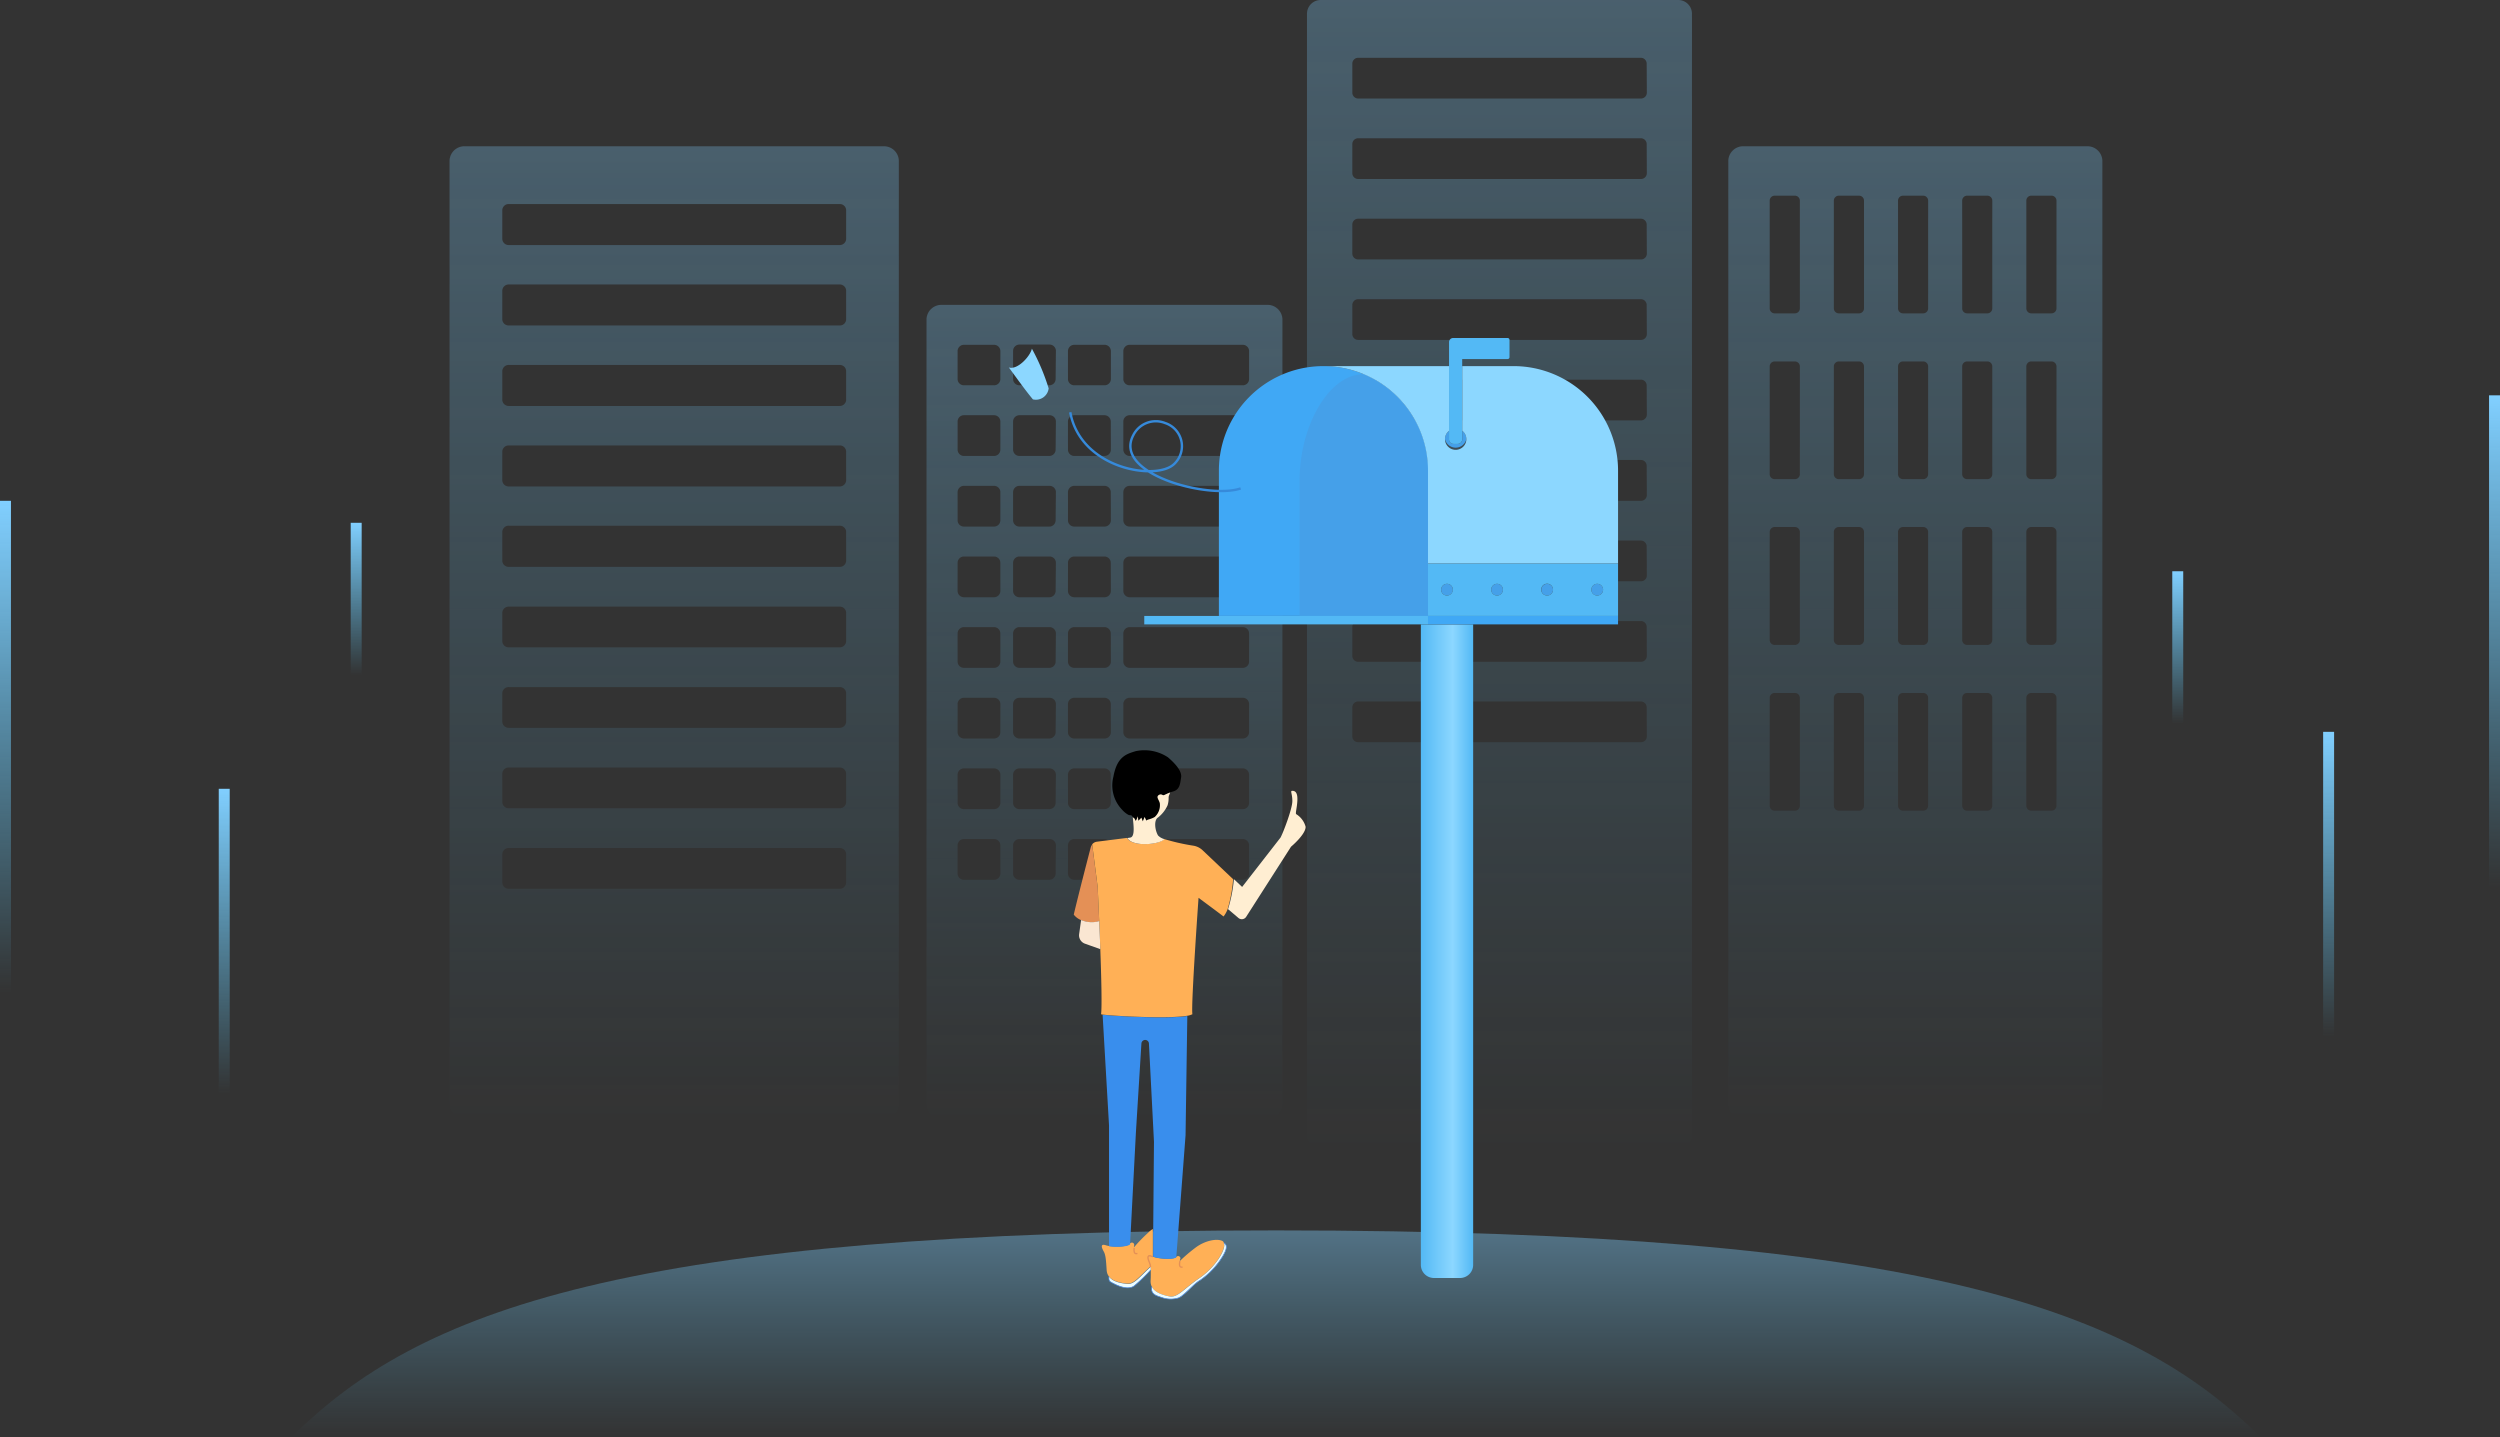 <svg xmlns="http://www.w3.org/2000/svg" xmlns:xlink="http://www.w3.org/1999/xlink" viewBox="0 0 456.01 262.12"><rect x="0" y="0" width="456.01" height="262.12" fill="#333333" stroke="none"/><defs><style>.cls-1,.cls-19,.cls-2,.cls-20,.cls-26,.cls-3,.cls-4,.cls-5,.cls-6{fill:none;stroke-miterlimit:10;}.cls-1,.cls-2,.cls-3,.cls-4,.cls-5,.cls-6{stroke-width:2px;}.cls-1{stroke:url(#未命名的渐变_26);}.cls-2{stroke:url(#未命名的渐变_26-2);}.cls-3{stroke:url(#未命名的渐变_26-3);}.cls-4{stroke:url(#未命名的渐变_26-4);}.cls-5{stroke:url(#未命名的渐变_26-5);}.cls-6{stroke:url(#未命名的渐变_26-6);}.cls-10,.cls-11,.cls-12,.cls-7,.cls-9{opacity:0.4;}.cls-7{fill:url(#未命名的渐变_26-7);}.cls-8{opacity:0.7;}.cls-9{fill:url(#未命名的渐变_26-8);}.cls-10{fill:url(#未命名的渐变_26-9);}.cls-11{fill:url(#未命名的渐变_26-10);}.cls-12{fill:url(#未命名的渐变_26-11);}.cls-13{fill:#ffb056;}.cls-14{fill:#398eed;}.cls-15{fill:#e49056;}.cls-16{fill:#fae6d2;}.cls-17{fill:#ffeed2;}.cls-18{fill:#ebfcff;}.cls-19{stroke:#e49056;stroke-width:0.25px;}.cls-20{stroke:#4986d9;stroke-width:0.13px;}.cls-21{fill:#8cd7ff;}.cls-22{fill:#45a0e9;}.cls-23{fill:#53b9f5;}.cls-24{fill:url(#未命名的渐变_13);}.cls-25{fill:#40a8f5;}.cls-26{stroke:#368ada;stroke-width:0.44px;}</style><linearGradient id="未命名的渐变_26" x1="1" y1="91.35" x2="1" y2="181.12" gradientUnits="userSpaceOnUse"><stop offset="0" stop-color="#81cfff"/><stop offset="1" stop-color="#5ecfff" stop-opacity="0"/></linearGradient><linearGradient id="未命名的渐变_26-2" x1="455.01" y1="72.11" x2="455.01" y2="161.88" xlink:href="#未命名的渐变_26"/><linearGradient id="未命名的渐变_26-3" x1="40.9" y1="143.88" x2="40.9" y2="199.51" xlink:href="#未命名的渐变_26"/><linearGradient id="未命名的渐变_26-4" x1="64.97" y1="95.36" x2="64.97" y2="123.17" xlink:href="#未命名的渐变_26"/><linearGradient id="未命名的渐变_26-5" x1="397.23" y1="104.2" x2="397.23" y2="132.02" xlink:href="#未命名的渐变_26"/><linearGradient id="未命名的渐变_26-6" x1="424.75" y1="133.49" x2="424.75" y2="189.13" xlink:href="#未命名的渐变_26"/><linearGradient id="未命名的渐变_26-7" x1="232.75" y1="224.43" x2="232.75" y2="262.12" xlink:href="#未命名的渐变_26"/><linearGradient id="未命名的渐变_26-8" x1="349.36" y1="26.68" x2="349.36" y2="204.03" xlink:href="#未命名的渐变_26"/><linearGradient id="未命名的渐变_26-9" x1="201.45" y1="55.61" x2="201.45" y2="204.03" xlink:href="#未命名的渐变_26"/><linearGradient id="未命名的渐变_26-10" x1="122.98" y1="26.68" x2="122.98" y2="204.03" xlink:href="#未命名的渐变_26"/><linearGradient id="未命名的渐变_26-11" x1="273.51" y1="0" x2="273.51" y2="209.54" xlink:href="#未命名的渐变_26"/><linearGradient id="未命名的渐变_13" x1="259.17" y1="173.5" x2="268.71" y2="173.5" gradientUnits="userSpaceOnUse"><stop offset="0" stop-color="#53b9f5"/><stop offset="0.61" stop-color="#8cd7ff"/><stop offset="1" stop-color="#53b9f5"/></linearGradient></defs><title>暂无消息1</title><g id="图层_2" data-name="图层 2"><g id="图层_1-2" data-name="图层 1"><line class="cls-1" x1="1" y1="91.35" x2="1" y2="181.12"/><line class="cls-2" x1="455.01" y1="72.11" x2="455.01" y2="161.88"/><line class="cls-3" x1="40.9" y1="143.88" x2="40.9" y2="199.51"/><line class="cls-4" x1="64.97" y1="95.36" x2="64.97" y2="123.17"/><line class="cls-5" x1="397.23" y1="104.2" x2="397.23" y2="132.02"/><line class="cls-6" x1="424.75" y1="133.49" x2="424.75" y2="189.13"/><path class="cls-7" d="M412.28,262.12c-23-23-61-37.69-179.53-37.69S76.24,239.1,53.21,262.12Z"/><g class="cls-8"><path class="cls-9" d="M380.66,26.68H318.07a2.71,2.71,0,0,0-2.82,2.59V201.44a2.71,2.71,0,0,0,2.82,2.59h62.59a2.72,2.72,0,0,0,2.82-2.59V29.27A2.72,2.72,0,0,0,380.66,26.68ZM328.3,147a.9.9,0,0,1-.95.87h-3.6a.9.9,0,0,1-.95-.87V127.27a.91.91,0,0,1,.95-.87h3.6a.91.91,0,0,1,.95.87Zm0-30.23a.91.91,0,0,1-.95.87h-3.6a.91.91,0,0,1-.95-.87V97a.91.91,0,0,1,.95-.87h3.6a.91.91,0,0,1,.95.87Zm0-30.24a.91.91,0,0,1-.95.87h-3.6a.91.91,0,0,1-.95-.87V66.8a.91.91,0,0,1,.95-.87h3.6a.91.91,0,0,1,.95.87Zm0-30.24a.91.91,0,0,1-.95.87h-3.6a.91.91,0,0,1-.95-.87V36.56a.91.91,0,0,1,.95-.87h3.6a.91.91,0,0,1,.95.87ZM340,147a.9.9,0,0,1-.94.87h-3.61a.91.91,0,0,1-.95-.87V127.27a.92.92,0,0,1,.95-.87h3.61a.91.91,0,0,1,.94.87Zm0-30.23a.91.91,0,0,1-.94.87h-3.61a.92.92,0,0,1-.95-.87V97a.92.92,0,0,1,.95-.87h3.61A.91.91,0,0,1,340,97Zm0-30.24a.91.91,0,0,1-.94.87h-3.61a.92.92,0,0,1-.95-.87V66.8a.92.92,0,0,1,.95-.87h3.61a.91.91,0,0,1,.94.87Zm0-30.24a.91.91,0,0,1-.94.87h-3.61a.92.92,0,0,1-.95-.87V36.56a.92.92,0,0,1,.95-.87h3.61a.91.91,0,0,1,.94.87ZM351.7,147a.9.9,0,0,1-.94.87h-3.61a.9.9,0,0,1-.94-.87V127.27a.91.91,0,0,1,.94-.87h3.61a.91.91,0,0,1,.94.87Zm0-30.23a.91.91,0,0,1-.94.87h-3.61a.91.91,0,0,1-.94-.87V97a.91.91,0,0,1,.94-.87h3.61a.91.91,0,0,1,.94.87Zm0-30.24a.91.91,0,0,1-.94.87h-3.61a.91.91,0,0,1-.94-.87V66.8a.91.91,0,0,1,.94-.87h3.61a.91.91,0,0,1,.94.87Zm0-30.24a.91.91,0,0,1-.94.87h-3.61a.91.91,0,0,1-.94-.87V36.56a.91.91,0,0,1,.94-.87h3.61a.91.91,0,0,1,.94.87ZM363.4,147a.9.9,0,0,1-.94.87h-3.61a.9.9,0,0,1-.94-.87V127.27a.91.91,0,0,1,.94-.87h3.61a.91.91,0,0,1,.94.87Zm0-30.23a.91.91,0,0,1-.94.87h-3.61a.91.91,0,0,1-.94-.87V97a.91.91,0,0,1,.94-.87h3.61a.91.91,0,0,1,.94.87Zm0-30.24a.91.91,0,0,1-.94.87h-3.61a.91.91,0,0,1-.94-.87V66.8a.91.91,0,0,1,.94-.87h3.61a.91.91,0,0,1,.94.87Zm0-30.24a.91.91,0,0,1-.94.87h-3.61a.91.91,0,0,1-.94-.87V36.56a.91.91,0,0,1,.94-.87h3.61a.91.91,0,0,1,.94.87ZM375.11,147a.91.91,0,0,1-.95.87h-3.61a.9.9,0,0,1-.94-.87V127.27a.91.91,0,0,1,.94-.87h3.61a.92.92,0,0,1,.95.87Zm0-30.23a.92.92,0,0,1-.95.87h-3.61a.91.91,0,0,1-.94-.87V97a.91.91,0,0,1,.94-.87h3.61a.92.92,0,0,1,.95.87Zm0-30.24a.92.92,0,0,1-.95.87h-3.61a.91.91,0,0,1-.94-.87V66.8a.91.91,0,0,1,.94-.87h3.61a.92.92,0,0,1,.95.87Zm0-30.24a.92.92,0,0,1-.95.87h-3.61a.91.91,0,0,1-.94-.87V36.56a.91.91,0,0,1,.94-.87h3.61a.92.92,0,0,1,.95.87Z"/><path class="cls-10" d="M231.1,55.61H171.8A2.71,2.71,0,0,0,169,58.2V201.44A2.71,2.71,0,0,0,171.8,204h59.3a2.71,2.71,0,0,0,2.82-2.59V58.2A2.71,2.71,0,0,0,231.1,55.61ZM182.47,159.37a1.16,1.16,0,0,1-1.2,1.11h-5.4a1.16,1.16,0,0,1-1.2-1.11v-5.22a1.15,1.15,0,0,1,1.2-1.1h5.4a1.15,1.15,0,0,1,1.2,1.1Zm0-12.88a1.15,1.15,0,0,1-1.2,1.1h-5.4a1.15,1.15,0,0,1-1.2-1.1v-5.22a1.16,1.16,0,0,1,1.2-1.11h5.4a1.16,1.16,0,0,1,1.2,1.11Zm0-12.89a1.16,1.16,0,0,1-1.2,1.11h-5.4a1.16,1.16,0,0,1-1.2-1.11v-5.22a1.15,1.15,0,0,1,1.2-1.1h5.4a1.15,1.15,0,0,1,1.2,1.1Zm0-12.88a1.15,1.15,0,0,1-1.2,1.1h-5.4a1.15,1.15,0,0,1-1.2-1.1V115.5a1.16,1.16,0,0,1,1.2-1.11h5.4a1.16,1.16,0,0,1,1.2,1.11Zm0-12.89a1.16,1.16,0,0,1-1.2,1.11h-5.4a1.16,1.16,0,0,1-1.2-1.11v-5.21a1.15,1.15,0,0,1,1.2-1.11h5.4a1.15,1.15,0,0,1,1.2,1.11Zm0-12.88a1.15,1.15,0,0,1-1.2,1.1h-5.4a1.15,1.15,0,0,1-1.2-1.1V89.73a1.16,1.16,0,0,1,1.2-1.11h5.4a1.16,1.16,0,0,1,1.2,1.11Zm0-12.89a1.16,1.16,0,0,1-1.2,1.11h-5.4a1.16,1.16,0,0,1-1.2-1.11V76.85a1.15,1.15,0,0,1,1.2-1.11h5.4a1.15,1.15,0,0,1,1.2,1.11Zm0-12.88a1.15,1.15,0,0,1-1.2,1.1h-5.4a1.15,1.15,0,0,1-1.2-1.1V64a1.16,1.16,0,0,1,1.2-1.11h5.4a1.16,1.16,0,0,1,1.2,1.11Zm10.08,90.19a1.16,1.16,0,0,1-1.2,1.11H186a1.16,1.16,0,0,1-1.21-1.11v-5.22a1.16,1.16,0,0,1,1.21-1.1h5.4a1.15,1.15,0,0,1,1.2,1.1Zm0-12.88a1.15,1.15,0,0,1-1.2,1.1H186a1.16,1.16,0,0,1-1.21-1.1v-5.22a1.16,1.16,0,0,1,1.21-1.11h5.4a1.16,1.16,0,0,1,1.2,1.11Zm0-12.89a1.16,1.16,0,0,1-1.2,1.11H186a1.16,1.16,0,0,1-1.21-1.11v-5.22a1.16,1.16,0,0,1,1.21-1.1h5.4a1.15,1.15,0,0,1,1.2,1.1Zm0-12.88a1.15,1.15,0,0,1-1.2,1.1H186a1.16,1.16,0,0,1-1.21-1.1V115.5a1.16,1.16,0,0,1,1.21-1.11h5.4a1.16,1.16,0,0,1,1.2,1.11Zm0-12.89a1.16,1.16,0,0,1-1.2,1.11H186a1.16,1.16,0,0,1-1.21-1.11v-5.21a1.16,1.16,0,0,1,1.21-1.11h5.4a1.15,1.15,0,0,1,1.2,1.11Zm0-12.88a1.15,1.15,0,0,1-1.2,1.1H186a1.16,1.16,0,0,1-1.21-1.1V89.73A1.16,1.16,0,0,1,186,88.62h5.4a1.16,1.16,0,0,1,1.2,1.11Zm0-12.89a1.16,1.16,0,0,1-1.2,1.11H186a1.16,1.16,0,0,1-1.21-1.11V76.85A1.16,1.16,0,0,1,186,75.74h5.4a1.15,1.15,0,0,1,1.2,1.11Zm0-12.88a1.15,1.15,0,0,1-1.2,1.1H186a1.16,1.16,0,0,1-1.21-1.1V64A1.16,1.16,0,0,1,186,62.85h5.4a1.16,1.16,0,0,1,1.2,1.11Zm10.08,90.19a1.16,1.16,0,0,1-1.21,1.11H196a1.16,1.16,0,0,1-1.2-1.11v-5.22a1.15,1.15,0,0,1,1.2-1.1h5.4a1.16,1.16,0,0,1,1.21,1.1Zm0-12.88a1.16,1.16,0,0,1-1.21,1.1H196a1.15,1.15,0,0,1-1.2-1.1v-5.22a1.16,1.16,0,0,1,1.2-1.11h5.4a1.16,1.16,0,0,1,1.21,1.11Zm0-12.89a1.16,1.16,0,0,1-1.21,1.11H196a1.16,1.16,0,0,1-1.2-1.11v-5.22a1.15,1.15,0,0,1,1.2-1.1h5.4a1.16,1.16,0,0,1,1.21,1.1Zm0-12.88a1.16,1.16,0,0,1-1.21,1.1H196a1.15,1.15,0,0,1-1.2-1.1V115.5a1.16,1.16,0,0,1,1.2-1.11h5.4a1.16,1.16,0,0,1,1.21,1.11Zm0-12.89a1.16,1.16,0,0,1-1.21,1.11H196a1.16,1.16,0,0,1-1.2-1.11v-5.21a1.15,1.15,0,0,1,1.2-1.11h5.4a1.16,1.16,0,0,1,1.21,1.11Zm0-12.88a1.16,1.16,0,0,1-1.21,1.1H196a1.15,1.15,0,0,1-1.2-1.1V89.73a1.16,1.16,0,0,1,1.2-1.11h5.4a1.16,1.16,0,0,1,1.21,1.11Zm0-12.89a1.16,1.16,0,0,1-1.21,1.11H196a1.16,1.16,0,0,1-1.2-1.11V76.85a1.15,1.15,0,0,1,1.2-1.11h5.4a1.16,1.16,0,0,1,1.21,1.11Zm0-12.88a1.16,1.16,0,0,1-1.21,1.1H196a1.15,1.15,0,0,1-1.2-1.1V64a1.16,1.16,0,0,1,1.2-1.11h5.4A1.16,1.16,0,0,1,202.63,64Zm25.21,90.19a1.16,1.16,0,0,1-1.2,1.11H206.1a1.16,1.16,0,0,1-1.2-1.11v-5.22a1.15,1.15,0,0,1,1.2-1.1h20.54a1.15,1.15,0,0,1,1.2,1.1Zm0-12.88a1.15,1.15,0,0,1-1.2,1.1H206.1a1.15,1.15,0,0,1-1.2-1.1v-5.22a1.16,1.16,0,0,1,1.2-1.11h20.54a1.16,1.16,0,0,1,1.2,1.11Zm0-12.89a1.16,1.16,0,0,1-1.2,1.11H206.1a1.16,1.16,0,0,1-1.2-1.11v-5.22a1.15,1.15,0,0,1,1.2-1.1h20.54a1.15,1.15,0,0,1,1.2,1.1Zm0-12.88a1.15,1.15,0,0,1-1.2,1.1H206.1a1.15,1.15,0,0,1-1.2-1.1V115.5a1.16,1.16,0,0,1,1.2-1.11h20.54a1.16,1.16,0,0,1,1.2,1.11Zm0-12.89a1.16,1.16,0,0,1-1.2,1.11H206.1a1.16,1.16,0,0,1-1.2-1.11v-5.21a1.15,1.15,0,0,1,1.2-1.11h20.54a1.15,1.15,0,0,1,1.2,1.11Zm0-12.88a1.15,1.15,0,0,1-1.2,1.1H206.1a1.15,1.15,0,0,1-1.2-1.1V89.73a1.16,1.16,0,0,1,1.2-1.11h20.54a1.16,1.16,0,0,1,1.2,1.11Zm0-12.89a1.16,1.16,0,0,1-1.2,1.11H206.1a1.16,1.16,0,0,1-1.2-1.11V76.85a1.15,1.15,0,0,1,1.2-1.11h20.54a1.15,1.15,0,0,1,1.2,1.11Zm0-12.88a1.15,1.15,0,0,1-1.2,1.1H206.1a1.15,1.15,0,0,1-1.2-1.1V64a1.16,1.16,0,0,1,1.2-1.11h20.54a1.16,1.16,0,0,1,1.2,1.11Z"/><path class="cls-11" d="M161.13,26.68H84.83A2.71,2.71,0,0,0,82,29.27V201.44A2.71,2.71,0,0,0,84.83,204h76.3a2.71,2.71,0,0,0,2.82-2.59V29.27A2.71,2.71,0,0,0,161.13,26.68ZM154.34,161a1.16,1.16,0,0,1-1.2,1.11H92.83A1.16,1.16,0,0,1,91.62,161v-5.21a1.16,1.16,0,0,1,1.21-1.11h60.31a1.15,1.15,0,0,1,1.2,1.11Zm0-14.67a1.15,1.15,0,0,1-1.2,1.1H92.83a1.16,1.16,0,0,1-1.21-1.1v-5.22A1.16,1.16,0,0,1,92.83,140h60.31a1.16,1.16,0,0,1,1.2,1.11Zm0-14.68a1.16,1.16,0,0,1-1.2,1.11H92.83a1.16,1.16,0,0,1-1.21-1.11v-5.22a1.16,1.16,0,0,1,1.21-1.1h60.31a1.15,1.15,0,0,1,1.2,1.1Zm0-14.68a1.16,1.16,0,0,1-1.2,1.11H92.83a1.16,1.16,0,0,1-1.21-1.11v-5.21a1.16,1.16,0,0,1,1.21-1.11h60.31a1.15,1.15,0,0,1,1.2,1.11Zm0-14.67a1.15,1.15,0,0,1-1.2,1.1H92.83a1.16,1.16,0,0,1-1.21-1.1V97a1.16,1.16,0,0,1,1.21-1.11h60.31a1.16,1.16,0,0,1,1.2,1.11Zm0-14.68a1.16,1.16,0,0,1-1.2,1.11H92.83a1.16,1.16,0,0,1-1.21-1.11V82.35a1.16,1.16,0,0,1,1.21-1.1h60.31a1.15,1.15,0,0,1,1.2,1.1Zm0-14.68a1.16,1.16,0,0,1-1.2,1.11H92.83a1.16,1.16,0,0,1-1.21-1.11V67.68a1.16,1.16,0,0,1,1.21-1.11h60.31a1.15,1.15,0,0,1,1.2,1.11Zm0-14.67a1.15,1.15,0,0,1-1.2,1.1H92.83a1.16,1.16,0,0,1-1.21-1.1V53a1.16,1.16,0,0,1,1.21-1.11h60.31a1.16,1.16,0,0,1,1.2,1.11Zm0-14.68a1.16,1.16,0,0,1-1.2,1.11H92.83a1.16,1.16,0,0,1-1.21-1.11V38.32a1.16,1.16,0,0,1,1.21-1.1h60.31a1.15,1.15,0,0,1,1.2,1.1Z"/><path class="cls-12" d="M306.21,0H240.82a2.51,2.51,0,0,0-2.42,2.59V206.94a2.51,2.51,0,0,0,2.42,2.6h65.39a2.51,2.51,0,0,0,2.41-2.6V2.59A2.51,2.51,0,0,0,306.21,0Zm-5.82,134.28a1.06,1.06,0,0,1-1,1.1H247.67a1.06,1.06,0,0,1-1-1.1v-5.22a1.07,1.07,0,0,1,1-1.11h51.69a1.07,1.07,0,0,1,1,1.11Zm0-14.68a1.07,1.07,0,0,1-1,1.11H247.67a1.07,1.07,0,0,1-1-1.11v-5.22a1.06,1.06,0,0,1,1-1.1h51.69a1.06,1.06,0,0,1,1,1.1Zm0-14.68a1.07,1.07,0,0,1-1,1.11H247.67a1.07,1.07,0,0,1-1-1.11V99.71a1.07,1.07,0,0,1,1-1.11h51.69a1.07,1.07,0,0,1,1,1.11Zm0-14.67a1.06,1.06,0,0,1-1,1.1H247.67a1.06,1.06,0,0,1-1-1.1V85a1.07,1.07,0,0,1,1-1.11h51.69a1.07,1.07,0,0,1,1,1.11Zm0-14.68a1.07,1.07,0,0,1-1,1.11H247.67a1.07,1.07,0,0,1-1-1.11V70.35a1.06,1.06,0,0,1,1-1.1h51.69a1.06,1.06,0,0,1,1,1.1Zm0-14.68a1.07,1.07,0,0,1-1,1.11H247.67a1.07,1.07,0,0,1-1-1.11V55.68a1.07,1.07,0,0,1,1-1.11h51.69a1.07,1.07,0,0,1,1,1.11Zm0-14.67a1.06,1.06,0,0,1-1,1.1H247.67a1.06,1.06,0,0,1-1-1.1V41a1.07,1.07,0,0,1,1-1.11h51.69a1.07,1.07,0,0,1,1,1.11Zm0-14.68a1.07,1.07,0,0,1-1,1.11H247.67a1.07,1.07,0,0,1-1-1.11V26.32a1.06,1.06,0,0,1,1-1.1h51.69a1.06,1.06,0,0,1,1,1.1Zm0-14.68a1.07,1.07,0,0,1-1,1.11H247.67a1.07,1.07,0,0,1-1-1.11V11.65a1.07,1.07,0,0,1,1-1.11h51.69a1.07,1.07,0,0,1,1,1.11Z"/></g><path d="M206.62,149.06c.06.15.45.76.45.76l.15.14.48-.18.45.31.4-.23s.06-.49.35.1c.12-.27.87-.23,1.75-.75a3.14,3.14,0,0,0,1-2.71c-.1-.61-.69-.94-.34-1.32s.48-.24.75-.08.61-.32,1.63-.65l.27-.08c1.25-.35,1.29-1.37,1.48-2.57s-1.24-2.67-2.41-3.67a7.77,7.77,0,0,0-5.86-1.12c-1.71.52-3.42,1-4.08,4.66a6.39,6.39,0,0,0,1.61,6.05,4.15,4.15,0,0,0,1.07.88C206.13,148.82,206.4,148.52,206.62,149.06Z"/><path class="cls-13" d="M209.66,230.24c-.31-.69-.55-1.55.53-1.07l.09,0,0-5a4.05,4.05,0,0,0-.87.7,28.58,28.58,0,0,0-2.58,2.66c0-.2.06-.38.06-.46,0-.31-.43-.67-.85-.17s-2.56.59-3.84.36a3.91,3.91,0,0,1-.46-.11c-1.11-.37-.79.46-.42,1.12s.42,1.58.54,3.42,2.14,2.27,3.65,2.44c1.32.15,2.25-1.24,4.32-3.11A2.87,2.87,0,0,0,209.66,230.24Z"/><path class="cls-13" d="M209.87,231.08a21.76,21.76,0,0,1,0,2.62c0,1.85,1.92,2.46,3.4,2.77s2.63-1.4,5.55-3.38,5.22-5.69,4.25-6.67c-.9-.59-3.24-.2-5.05,1.19a29.91,29.91,0,0,0-2.81,2.4h0c0-.19.08-.36.1-.44.06-.31-.37-.71-.83-.25s-3.07.33-4.21-.11l-.09,0c-1.08-.48-.84.38-.53,1.07A2.87,2.87,0,0,1,209.87,231.08Z"/><path class="cls-14" d="M201.12,185.08l1.17,20.18,0,22.06c1.28.23,3.48.09,3.84-.36l1.07-20.49,1-16.14a.69.69,0,0,1,.74-.64.73.73,0,0,1,.44.21.68.68,0,0,1,.19.44l.92,17.94-.14,15.95,0,5c1.14.44,3.76.56,4.21.11l1.69-22.26.32-21.75C212.93,185.89,203,185.33,201.12,185.08Z"/><path class="cls-15" d="M195.86,166.83a3.16,3.16,0,0,0,1.34,1,4.88,4.88,0,0,0,3.3.2c-.15-3.55-.28-6.22-.28-6.22l-1-7.76a1.4,1.4,0,0,0-.27.53C198.32,157,196.51,164,195.86,166.83Z"/><path class="cls-13" d="M199.22,154l1,7.76s.13,2.67.28,6.22c.07,1.59.14,3.35.2,5.12.19,5.23.32,10.59.14,11.9a1.22,1.22,0,0,0,.28.06c1.85.25,11.81.81,15.38.23a3.23,3.23,0,0,0,1-.29c-.28-1.58,1.12-21.23,1.12-21.23s2.92,2.15,4.56,3.4a4.79,4.79,0,0,0,.75-1.36h0a26.13,26.13,0,0,0,1-5.44l-5.56-5.27a3.21,3.21,0,0,0-1.67-.84,38.23,38.23,0,0,1-5.36-1.22c-.77,1-5.71,1.53-6.79-.2l-5.54.7A1.35,1.35,0,0,0,199.22,154Z"/><path class="cls-16" d="M196.84,170.37a1.62,1.62,0,0,0,1.06,1.76l2.8,1c-.06-1.77-.13-3.53-.2-5.12a4.88,4.88,0,0,1-3.3-.2Z"/><path class="cls-17" d="M224,165.83l1.91,1.62a.94.94,0,0,0,1.39-.21l8.19-12.8s2.68-2.23,2.66-3.63a3.89,3.89,0,0,0-1.69-2.29c-.25-.05.16-1.28.19-2.66s-.46-1.61-.92-1.61,0,.46,0,1.87-1.68,5.79-2.16,6.66l-7,9-1.5-1.42A26.13,26.13,0,0,1,224,165.83Z"/><path class="cls-17" d="M211.56,146.56a2.89,2.89,0,0,1-.92,2.45c-.77.47-1.43.44-1.53.69l-.33-.69-.33.8-.25-.67-.56.56-.09-.8s-.36.93-.42.8c-.19-.5-.24-.43-.51-.64.12,1.33.47,3.57-.46,3.72l-.55.08c1.08,1.73,6,1.17,6.79.2a2.51,2.51,0,0,1-1.17-.67c-.59-1-.78-2.82,0-3.28a5.87,5.87,0,0,0,1.74-2.22,4.22,4.22,0,0,0,.19-1.33c0-.5.15-.51.28-1h0c-.89.3-1.15.59-1.36.46a.64.64,0,0,0-.87.14C210.94,145.5,211.47,146,211.56,146.56Z"/><path class="cls-18" d="M205.55,234.19c-1.15-.13-2.6-.4-3.28-1.35,0,.89,0,.85,1,1.36s2.62,1.08,3.61.36a29.89,29.89,0,0,0,3-2.9h0a5.22,5.22,0,0,0,0-.58C207.8,233,206.87,234.34,205.55,234.19Z"/><path class="cls-18" d="M212,236.7a4.84,4.84,0,0,0,2.87.08c1-.23,2.82-2.57,4.07-3.26a14.52,14.52,0,0,0,4.16-4.45c1-1.72.51-2.13.17-2.35.42,1.28-1.74,4.55-4.42,6.37-2.92,2-4.07,3.68-5.55,3.38-1.17-.24-2.64-.68-3.19-1.75C209.82,236.15,211,236.36,212,236.7Z"/><path class="cls-19" d="M210.28,229.21l-.09,0c-1.08-.48-.84.38-.53,1.07a2.87,2.87,0,0,1,.21.84"/><path class="cls-19" d="M215.71,231.11c-.67.19-.6-.56-.49-1.09"/><path class="cls-19" d="M207.47,228.63c-.65.25-.65-.5-.6-1"/><path class="cls-20" d="M223.25,226.71h0c.34.22.86.63-.17,2.35a14.52,14.52,0,0,1-4.16,4.45c-1.25.69-3.07,3-4.07,3.26a4.84,4.84,0,0,1-2.87-.08c-.94-.34-2.16-.55-1.89-2"/><path class="cls-20" d="M202.27,232.84h0c0,.89,0,.85,1,1.36s2.62,1.08,3.61.36a29.89,29.89,0,0,0,3-2.9h0"/><path class="cls-21" d="M188.22,63.6a38.35,38.35,0,0,1,3.06,7.25,2.35,2.35,0,0,1-2.87,2c-1.38-1.64-3.14-4.13-4.39-5.82C185.6,67.52,187.91,65,188.22,63.6Z"/><path class="cls-22" d="M266.72,78.57a1.92,1.92,0,0,1,.75,1.53,2,2,0,0,1-3.9,0,1.92,1.92,0,0,1,.75-1.53v1.57a.83.83,0,0,0,.83.83h.74a.83.83,0,0,0,.83-.83Z"/><path class="cls-23" d="M275,61.65h-9.93a.76.76,0,0,0-.76.76V80.14a.83.83,0,0,0,.83.83h.74a.83.83,0,0,0,.83-.83V65.49H275a.34.34,0,0,0,.34-.34V62A.35.35,0,0,0,275,61.65Z"/><path class="cls-24" d="M268.71,113.89V230.72a2.39,2.39,0,0,1-2.39,2.39h-4.76a2.39,2.39,0,0,1-2.39-2.39V113.89h9.54Z"/><path class="cls-25" d="M260.47,102.77v9.58H222.33V85.85a19.07,19.07,0,1,1,38.14,0Z"/><path class="cls-22" d="M260.47,103.41v8.94H237.05V87.63c0-9.82,5.25-19.38,11.71-19.38a19.33,19.33,0,0,1,8.3,6.71,19.61,19.61,0,0,1,3.41,12.67Z"/><path class="cls-22" d="M291.34,106.49a1.07,1.07,0,1,1-1.07,1.07A1.07,1.07,0,0,1,291.34,106.49Z"/><circle class="cls-22" cx="282.21" cy="107.56" r="1.07"/><circle class="cls-22" cx="273.07" cy="107.56" r="1.07"/><circle class="cls-22" cx="263.94" cy="107.56" r="1.07"/><path class="cls-23" d="M295.14,102.77v9.58H260.47v-9.58Zm-2.73,4.79a1.07,1.07,0,1,0-1.07,1.07A1.07,1.07,0,0,0,292.41,107.56Zm-9.13,0a1.08,1.08,0,1,0-1.07,1.07A1.07,1.07,0,0,0,283.28,107.56Zm-9.14,0a1.07,1.07,0,1,0-1.07,1.07A1.07,1.07,0,0,0,274.14,107.56Zm-9.13,0a1.07,1.07,0,1,0-1.07,1.07A1.07,1.07,0,0,0,265,107.56Z"/><polygon class="cls-25" points="295.14 112.35 295.14 113.89 268.71 113.89 260.47 113.89 260.47 112.35 295.14 112.35"/><polygon class="cls-23" points="260.47 112.35 260.47 113.89 259.17 113.89 208.72 113.89 208.72 112.35 222.33 112.35 260.47 112.35"/><path class="cls-21" d="M295.14,85.85v16.92H260.47V85.85A19.07,19.07,0,0,0,241.4,66.78h22.92V78.57a1.92,1.92,0,0,0-.75,1.53,1.95,1.95,0,0,0,3.9,0,1.92,1.92,0,0,0-.75-1.53V66.78h9.35a19.07,19.07,0,0,1,19.07,19.07Z"/><path class="cls-26" d="M226.3,89.09c-5.74,2-23.38-2.57-19.58-9.71a4.58,4.58,0,0,1,5.79-2.22,4.44,4.44,0,0,1,1.71,7.43c-3.17,3.21-17.11,1-19-9.39"/></g></g></svg>
